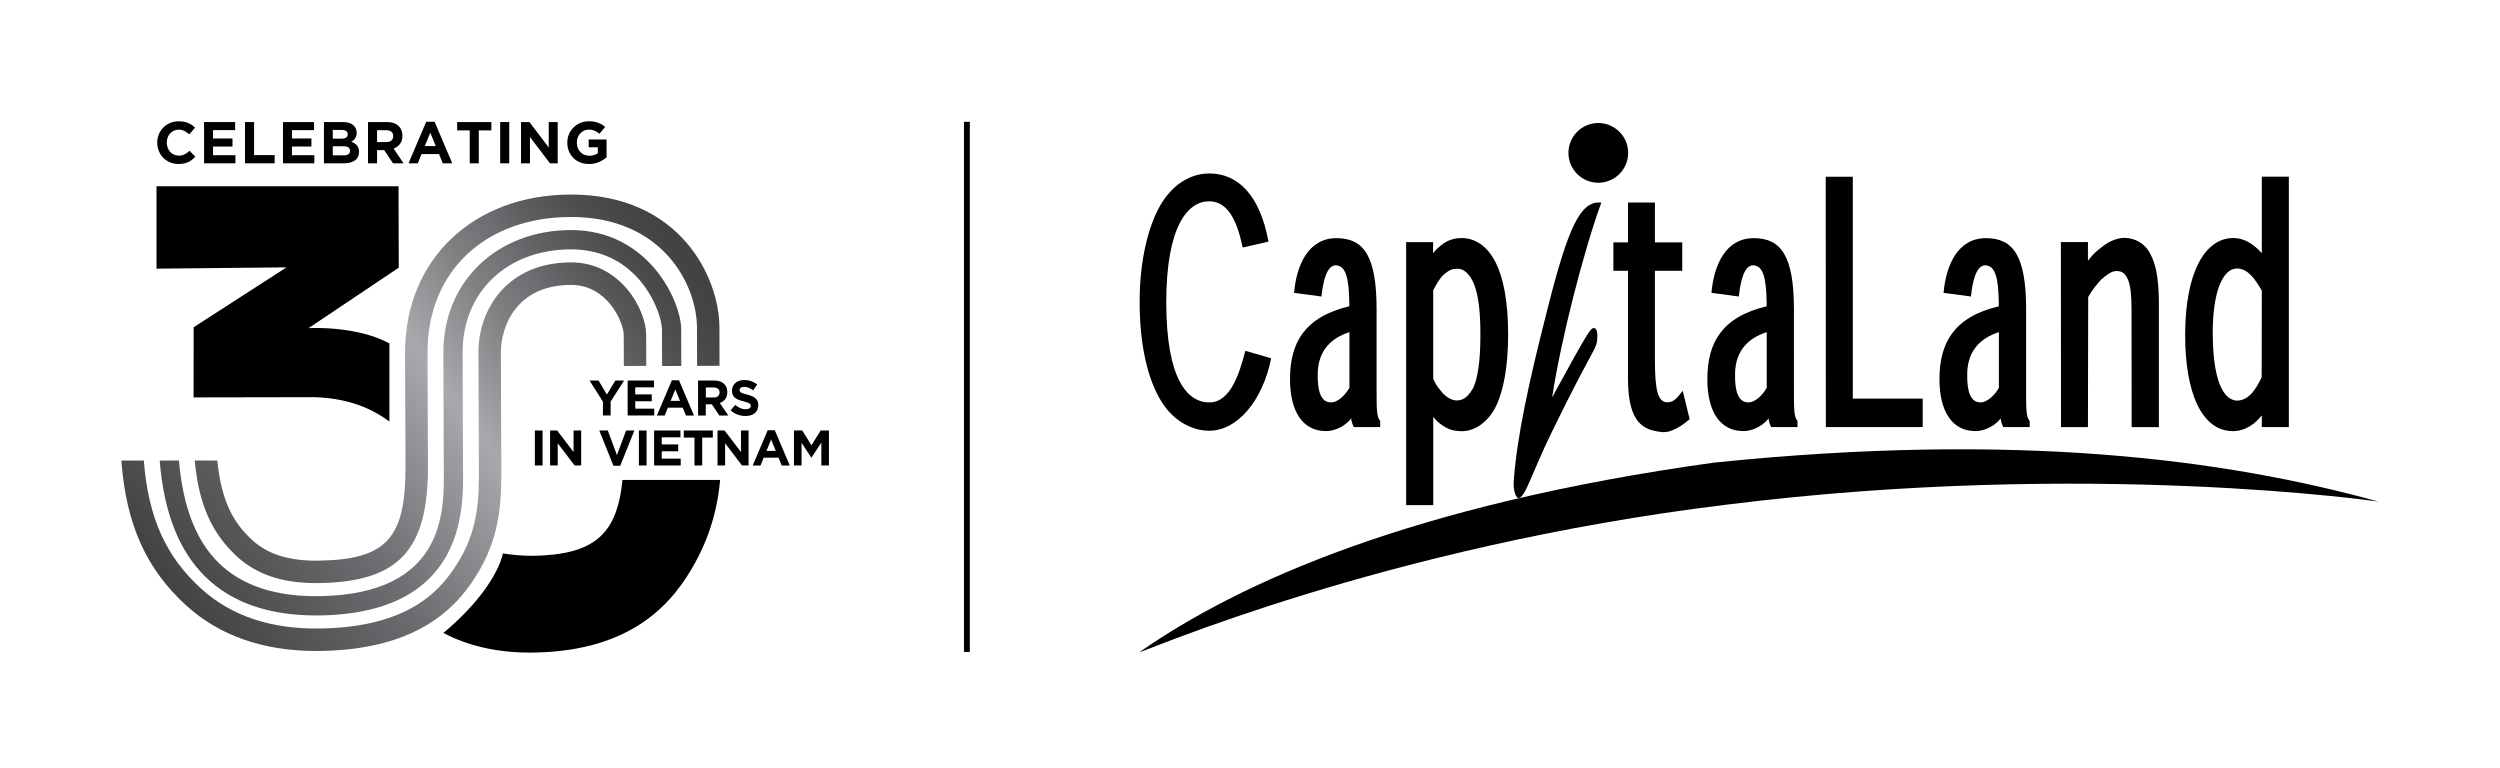 <?xml version="1.0" encoding="utf-8"?>
<!-- Generator: Adobe Illustrator 28.1.0, SVG Export Plug-In . SVG Version: 6.00 Build 0)  -->
<svg version="1.1" id="Layer_1" xmlns="http://www.w3.org/2000/svg" xmlns:xlink="http://www.w3.org/1999/xlink" x="0px" y="0px"
	 viewBox="0 0 750.13 230.33" style="enable-background:new 0 0 750.13 230.33;" xml:space="preserve">
<style type="text/css">
	.st0{fill:none;stroke:#000000;stroke-width:1.76;stroke-miterlimit:10;}
	.st1{fill-rule:evenodd;clip-rule:evenodd;}
	.st2{fill:url(#SVGID_1_);}
	.st3{fill:url(#SVGID_00000044884682555159179440000017760286906860416168_);}
	.st4{fill:url(#SVGID_00000114759060936672183800000017534486292488782781_);}
	.st5{fill:#2E3192;}
</style>
<g>
	<line class="st0" x1="290.12" y1="36.55" x2="290.12" y2="195.61"/>
	<g>
		<path class="st1" d="M514.28,138.81c90.89-9.33,153.17-1.06,199.41,11.7c0.33,0.04-86.64-12.69-195.33,0.88
			c-103.61,12.54-176.6,44.96-176.42,44.26C371.94,174.75,423.54,151.42,514.28,138.81z"/>
		<path class="st1" d="M678.66,124.69v3.45h8.11V53h-8.11v22.96l-0.04-0.03c-2.06-2.26-4.84-4.57-8.72-4.5
			c-8.16,0.14-14.16,9.96-14.24,28.78c-0.06,17.7,5,29.07,14.24,29.15c3.96,0.03,6.95-2.41,8.72-4.7L678.66,124.69z M671.15,120.22
			c-4.41-0.34-7.07-6.82-7.21-19.57c-0.14-13.12,3.04-20.09,7.25-20.09c3.25,0,5.41,3.13,7.47,6.62l-0.04,26.04
			c-1.71,3.49-3.72,6.89-7.41,6.99H671.15z"/>
		<path class="st1" d="M647.77,128.16v-38.4c-0.16-6.8-0.93-10.51-2.59-13.64c-1.57-3.09-4.61-4.74-7.76-4.74
			c-2.09,0-4.57,1.01-6.37,2.44c-1.94,1.51-2.68,2.01-4.52,4.36l-0.04,0.04v-5.58h-8.12l0.04,55.52h8.08l0.08-39.05
			c1.48-2.58,2.43-3.55,3.9-5.23c1.51-1.28,2.97-2.56,4.63-2.56c2.09,0,2.78,1.22,3.43,2.63c0.73,1.84,1.04,4.51,1.04,8.75
			l0.04,35.46H647.77z"/>
		<polygon class="st1" points="576.91,128.15 576.91,119.61 555.94,119.61 555.94,53.02 547.81,53.02 547.85,128.15 		"/>
		<path class="st1" d="M609.01,128.15v-1.87c-0.92-0.91-1.07-2.98-1.07-7.4V92.83c0-16.01-3.83-21.33-11.99-21.37
			c-8.56-0.04-12.04,8.14-12.78,16.41l8.22,1.1c0.45-4.56,1.63-9.43,4.29-9.36c2.98,0.08,3.94,3.71,4.06,11.14v1.15
			c-13.5,3.22-17.76,11.02-17.8,21.75c-0.04,9.97,3.94,15.7,10.77,15.7c3.31,0,6.26-2,7.6-3.83v0.19c0.15,0.95,0.3,1.42,0.77,2.44
			H609.01z M599.78,116.35c-1.43,2.49-3.61,4.35-5.41,4.39c-3.18,0.08-4.22-3.36-4.1-8.75c0.15-6.95,4.17-10.62,9.5-12.33V116.35z"
			/>
		<path class="st1" d="M539.35,128.15v-1.87c-0.92-0.91-1.08-2.98-1.08-7.4V92.83c0-16.01-3.83-21.33-11.98-21.37
			c-8.56-0.04-12.04,8.14-12.77,16.41l8.22,1.1c0.46-4.56,1.63-9.43,4.29-9.36c2.98,0.08,3.94,3.71,4.06,11.14v1.15
			c-13.51,3.22-17.76,11.02-17.8,21.75c-0.04,9.97,3.94,15.7,10.78,15.7c3.3,0,6.25-2,7.6-3.83v0.19c0.16,0.95,0.3,1.42,0.77,2.44
			H539.35z M530.12,116.35c-1.42,2.49-3.61,4.35-5.41,4.39c-3.17,0.08-4.22-3.36-4.1-8.75c0.15-6.95,4.17-10.62,9.5-12.33V116.35z"
			/>
		<path class="st1" d="M421.91,151.57h8.14v-26.44l0.06,0.03c0.87,1.01,1.32,1.54,2.67,2.46c1.91,1.3,3.28,1.64,5.26,1.75
			c4.62,0.27,8.65-3.06,10.78-7.37c2.31-4.66,3.7-12.09,3.7-21.69c0-9.92-1.47-16.98-3.66-21.39c-2.68-5.38-6.49-7.49-10.24-7.49
			c-2.16,0-4.03,0.59-5.56,1.67c-1.53,1.13-1.92,1.57-3.04,2.82h-0.03l0.03-3.26h-8.1V151.57z M430.05,87.08
			c1.3-2.43,2.11-3.81,3.43-4.93c1.52-1.26,2.43-1.47,3.72-1.51c1.89-0.06,3.7,1.31,5.05,4.52c1.37,3.49,1.95,8.29,1.95,15.33
			c0,8.25-0.87,12.94-2.07,15.72c-1.27,2.32-2.71,3.95-4.96,3.95c-1.64,0-2.9-0.9-4.15-2.05c-1.11-1.4-1.82-1.91-2.98-4.4V87.08z"/>
		<path class="st1" d="M414.13,128.15v-1.87c-0.92-0.91-1.08-2.98-1.08-7.4V92.83c0-16.01-3.83-21.33-11.98-21.37
			c-8.56-0.04-12.05,8.14-12.78,16.41l8.22,1.1c0.46-4.56,1.64-9.43,4.29-9.36c2.98,0.08,3.94,3.71,4.06,11.14v1.15
			c-13.5,3.22-17.76,11.02-17.79,21.75c-0.04,9.97,3.93,15.7,10.77,15.7c3.3,0,6.25-2,7.6-3.83v0.19c0.15,0.95,0.3,1.42,0.77,2.44
			H414.13z M404.9,116.35c-1.43,2.49-3.61,4.35-5.41,4.39c-3.17,0.08-4.22-3.36-4.1-8.75c0.15-6.95,4.18-10.62,9.51-12.33V116.35z"
			/>
		<path class="st1" d="M488.49,72.74h-4.39v8.52h4.39v32.51c0,13.49,4.91,15.3,10.17,15.87c3.05,0.33,6.47-2.29,8.33-3.86
			l-2.09-8.52c-1.53,1.93-2.56,3.45-4.58,3.45c-2.88,0-3.76-3.47-3.76-12.91V81.26h8.2v-8.52h-8.2V60.77h-8.07V72.74z"/>
		<g>
			<path class="st1" d="M480.48,60.79c-6.27-0.73-9.95,7.5-16.03,31.44c-5.91,23.1-9.34,39.23-10.26,52.26
				c-0.18,2.51,0.64,5.12,1.56,4.94c2.02-0.38,3.88-7.57,10.04-20.13c13.46-27.62,13.4-23.96,13.49-28.76
				c0.02-1.37-0.51-2.18-1.06-2.08c-0.95-0.03-1.55,0.71-12.5,20.79C468.4,101.66,475.2,75.24,480.48,60.79z"/>
		</g>
		<g>
			<path class="st1" d="M373.67,105.26c-1.7,6.45-4.34,15.49-10.81,15.49c-6.59,0-12.92-7-12.92-30.02
				c0-22.94,6.49-30.25,12.74-30.33c5.75-0.08,8.51,5.84,10.19,13.87l7.74-1.78c-2.62-14.24-9.37-20.39-17.65-20.44
				c-5.87-0.03-11.12,3.36-14.71,9.38c-3.72,6.39-6.3,16.74-6.3,29.03c0,13.5,2.52,23.51,6.53,30.02c3.47,5.63,8.96,8.76,14.38,8.76
				c8.45,0,16-9.05,18.56-21.73L373.67,105.26z"/>
		</g>
		<path d="M488.53,45.87c0,4.95-4.01,8.96-8.96,8.96c-4.95,0-8.96-4.01-8.96-8.96c0-4.95,4.01-8.96,8.96-8.96
			C484.52,36.92,488.53,40.93,488.53,45.87z"/>
	</g>
</g>
<g>
	<g>
		<g>
			<path d="M53.54,49.21c-0.91,0-1.75-0.17-2.53-0.5c-0.78-0.33-1.45-0.78-2.02-1.35c-0.57-0.57-1.01-1.25-1.33-2.03
				s-0.48-1.61-0.48-2.49v-0.04c0-0.88,0.16-1.71,0.48-2.49s0.76-1.45,1.33-2.03c0.57-0.58,1.24-1.04,2.03-1.38
				c0.79-0.34,1.66-0.5,2.62-0.5c0.58,0,1.11,0.05,1.58,0.14c0.48,0.09,0.91,0.22,1.3,0.39c0.39,0.17,0.75,0.37,1.08,0.6
				c0.33,0.24,0.64,0.5,0.92,0.78l-1.73,2c-0.48-0.44-0.98-0.78-1.48-1.03c-0.5-0.25-1.06-0.37-1.69-0.37c-0.52,0-1,0.1-1.44,0.3
				c-0.44,0.2-0.82,0.48-1.14,0.83c-0.32,0.35-0.57,0.76-0.74,1.23s-0.26,0.96-0.26,1.49v0.04c0,0.53,0.09,1.03,0.26,1.5
				s0.42,0.88,0.73,1.24c0.31,0.35,0.69,0.63,1.13,0.84c0.44,0.21,0.93,0.31,1.46,0.31c0.71,0,1.31-0.13,1.79-0.39
				c0.49-0.26,0.98-0.61,1.46-1.06L58.61,47c-0.32,0.34-0.65,0.65-0.99,0.92c-0.34,0.27-0.72,0.5-1.12,0.7
				c-0.41,0.19-0.85,0.34-1.34,0.44C54.68,49.16,54.14,49.21,53.54,49.21z"/>
			<path d="M61.23,36.62h9.32v2.42h-6.63v2.51h5.84v2.42h-5.84v2.6h6.72V49h-9.41V36.62z"/>
			<path d="M73.52,36.62h2.72v9.92h6.17V49h-8.9V36.62z"/>
			<path d="M84.91,36.62h9.32v2.42H87.6v2.51h5.84v2.42H87.6v2.6h6.72V49h-9.41V36.62z"/>
			<path d="M97.2,36.62h5.74c1.42,0,2.5,0.37,3.23,1.1c0.56,0.57,0.85,1.27,0.85,2.1v0.04c0,0.35-0.04,0.67-0.13,0.94
				s-0.21,0.52-0.35,0.73c-0.15,0.22-0.32,0.41-0.51,0.57c-0.19,0.17-0.4,0.31-0.62,0.42c0.72,0.27,1.28,0.64,1.69,1.11
				c0.41,0.47,0.62,1.11,0.62,1.94v0.04c0,0.57-0.11,1.06-0.33,1.49s-0.53,0.78-0.94,1.06c-0.41,0.28-0.89,0.5-1.47,0.64
				s-1.2,0.21-1.9,0.21H97.2V36.62z M102.37,41.62c0.6,0,1.08-0.1,1.43-0.31c0.35-0.21,0.53-0.54,0.53-1v-0.04
				c0-0.41-0.15-0.73-0.46-0.95c-0.31-0.22-0.75-0.33-1.33-0.33h-2.69v2.62H102.37z M103.09,46.61c0.6,0,1.07-0.11,1.42-0.33
				c0.34-0.22,0.51-0.56,0.51-1.02v-0.04c0-0.41-0.16-0.74-0.48-0.98c-0.32-0.24-0.83-0.36-1.54-0.36h-3.15v2.72H103.09z"/>
			<path d="M110.41,36.62h5.66c1.57,0,2.77,0.42,3.61,1.26c0.71,0.71,1.06,1.65,1.06,2.83v0.04c0,1-0.24,1.82-0.73,2.45
				s-1.13,1.09-1.92,1.39l3.02,4.42h-3.18l-2.65-3.96h-0.04h-2.1V49h-2.72V36.62z M115.9,42.63c0.67,0,1.19-0.16,1.55-0.48
				c0.36-0.32,0.54-0.74,0.54-1.27v-0.04c0-0.59-0.19-1.03-0.57-1.33c-0.38-0.29-0.9-0.44-1.57-0.44h-2.71v3.55H115.9z"/>
			<path d="M127.89,36.53h2.51L135.7,49h-2.85l-1.13-2.78h-5.23L125.36,49h-2.78L127.89,36.53z M130.75,43.82l-1.64-4.01l-1.64,4.01
				H130.75z"/>
			<path d="M140.94,39.13h-3.77v-2.51h10.26v2.51h-3.77V49h-2.72V39.13z"/>
			<path d="M150.08,36.62h2.72V49h-2.72V36.62z"/>
			<path d="M156.34,36.62h2.51l5.8,7.62v-7.62h2.69V49h-2.32l-6-7.87V49h-2.69V36.62z"/>
			<path d="M176.72,49.21c-0.97,0-1.85-0.16-2.64-0.48s-1.48-0.76-2.05-1.33c-0.57-0.57-1.02-1.24-1.33-2.02
				c-0.32-0.78-0.48-1.63-0.48-2.55v-0.04c0-0.88,0.16-1.71,0.49-2.49s0.78-1.45,1.35-2.03c0.58-0.58,1.26-1.04,2.05-1.38
				s1.66-0.5,2.6-0.5c0.55,0,1.06,0.04,1.51,0.11c0.45,0.08,0.88,0.19,1.26,0.33c0.39,0.14,0.75,0.32,1.1,0.53
				c0.34,0.21,0.67,0.45,0.99,0.72l-1.71,2.07c-0.24-0.2-0.47-0.38-0.71-0.53c-0.24-0.15-0.48-0.28-0.73-0.39
				c-0.25-0.11-0.53-0.19-0.82-0.25c-0.29-0.06-0.62-0.09-0.97-0.09c-0.5,0-0.96,0.1-1.39,0.31s-0.81,0.48-1.13,0.83
				s-0.58,0.76-0.76,1.22s-0.27,0.97-0.27,1.5v0.04c0,0.57,0.09,1.09,0.27,1.57s0.44,0.9,0.78,1.25s0.73,0.63,1.18,0.82
				c0.45,0.19,0.96,0.29,1.51,0.29c1.01,0,1.87-0.25,2.56-0.75v-1.78h-2.74v-2.35H182v5.38c-0.64,0.54-1.39,1.01-2.27,1.39
				C178.85,49.02,177.85,49.21,176.72,49.21z"/>
		</g>
	</g>
	<path d="M115.59,105.4"/>
	<g>
		<path d="M116.84,103.04c-10.09-5.44-24.26-4.58-24.26-4.58l27.07-18.15l-0.07-24.42H46.96v24.72l39-0.39L58.11,98.19l-0.03,21.05
			c0,0,36.21-0.07,36.21-0.07c12.25,0.33,19.25,4.87,22.55,7.32V103.04z"/>
		<g>
			<linearGradient id="SVGID_1_" gradientUnits="userSpaceOnUse" x1="50.821" y1="182.539" x2="209.738" y2="65.341">
				<stop  offset="9.495575e-03" style="stop-color:#414042"/>
				<stop  offset="0.301" style="stop-color:#6D6E71"/>
				<stop  offset="0.536" style="stop-color:#A7A9AC"/>
				<stop  offset="0.668" style="stop-color:#7F8183"/>
				<stop  offset="0.739" style="stop-color:#6D6E71"/>
				<stop  offset="0.785" style="stop-color:#5F6062"/>
				<stop  offset="0.854" style="stop-color:#4F4F51"/>
				<stop  offset="0.924" style="stop-color:#444446"/>
				<stop  offset="1" style="stop-color:#414042"/>
			</linearGradient>
			<path class="st2" d="M215.87,98.39c0-15.47-12.08-40.02-44.5-40.02c-29.33,0-49.82,19.46-49.82,47.31
				c-0.01,2.92,0.03,12.71,0.07,20.88c0.03,5.77,0.06,11.2,0.06,13.64c0,21.39-5.81,27.67-25.89,28.02
				c-8.77,0.17-15.3-1.82-19.96-6.05c-5.42-4.92-9.36-11.18-10.62-23.98h-6.77c1.2,13.24,5.18,21.98,12.86,28.96
				c5.78,5.25,13.48,7.81,23.52,7.81c0.36,0,0.72,0,1.09-0.01c23.69-0.41,32.5-9.83,32.5-34.75c0-2.45-0.03-7.89-0.06-13.68
				c-0.04-8.15-0.08-17.92-0.07-20.83c0-24.27,17.32-40.58,43.09-40.58c27.51,0,37.76,20.41,37.76,33.28
				c0,2.9,0.03,11.39,0.03,11.39l6.73-0.03C215.91,109.75,215.87,101.28,215.87,98.39z"/>
			
				<linearGradient id="SVGID_00000047020509938656597050000012409676505379730348_" gradientUnits="userSpaceOnUse" x1="51.403" y1="183.328" x2="210.32" y2="66.13">
				<stop  offset="9.495575e-03" style="stop-color:#414042"/>
				<stop  offset="0.301" style="stop-color:#6D6E71"/>
				<stop  offset="0.536" style="stop-color:#A7A9AC"/>
				<stop  offset="0.668" style="stop-color:#7F8183"/>
				<stop  offset="0.739" style="stop-color:#6D6E71"/>
				<stop  offset="0.785" style="stop-color:#5F6062"/>
				<stop  offset="0.854" style="stop-color:#4F4F51"/>
				<stop  offset="0.924" style="stop-color:#444446"/>
				<stop  offset="1" style="stop-color:#414042"/>
			</linearGradient>
			<path style="fill:url(#SVGID_00000047020509938656597050000012409676505379730348_);" d="M204.39,98.88
				c0-8.5-9.82-29.85-33.02-29.85c-22.22,0-38.34,15.43-38.34,36.68c-0.01,3.03,0.03,11.65,0.07,19.98
				c0.03,6.24,0.06,12.07,0.06,14.51l0.01,1.41c0.08,11.89,0.25,36.62-37.16,37.27c-13.18,0.23-23.41-3.13-30.38-9.97
				c-6.81-6.69-10.74-16.8-11.94-30.72h-5.78c1.27,15.61,5.77,27.07,13.68,34.84c7.86,7.72,19.01,11.64,33.17,11.64
				c0.45,0,0.9,0,1.35-0.01c43.12-0.74,42.91-31.5,42.83-43.08l-0.01-1.37c0-2.44-0.03-8.28-0.06-14.53
				c-0.04-7.93-0.08-16.92-0.07-19.94c0-18.2,13.39-30.92,32.57-30.92c20.43,0,27.25,18.98,27.25,24.08
				c0,2.82,0.03,10.92,0.03,10.92l5.77-0.02C204.43,109.78,204.39,101.7,204.39,98.88z"/>
			<g>
				
					<linearGradient id="SVGID_00000023255764134282372430000011095691189099703485_" gradientUnits="userSpaceOnUse" x1="52.545" y1="184.876" x2="211.462" y2="67.678">
					<stop  offset="9.495575e-03" style="stop-color:#414042"/>
					<stop  offset="0.301" style="stop-color:#6D6E71"/>
					<stop  offset="0.536" style="stop-color:#A7A9AC"/>
					<stop  offset="0.668" style="stop-color:#7F8183"/>
					<stop  offset="0.739" style="stop-color:#6D6E71"/>
					<stop  offset="0.785" style="stop-color:#5F6062"/>
					<stop  offset="0.854" style="stop-color:#4F4F51"/>
					<stop  offset="0.924" style="stop-color:#444446"/>
					<stop  offset="1" style="stop-color:#414042"/>
				</linearGradient>
				<path style="fill:url(#SVGID_00000023255764134282372430000011095691189099703485_);" d="M193.88,100.48
					c0-7.59-7.73-21.75-22.5-21.75c-19.12,0-27.82,13.99-27.82,26.98c-0.01,2.82,0.03,12.8,0.07,20.75
					c0.03,5.81,0.06,11.27,0.06,13.74l0,0.8c0.01,7.58,0.02,17.01-5.66,26.75c-5.51,9.46-15.24,20.37-41.81,20.83
					c-14.77,0.27-26.82-3.75-35.78-11.88c-10.65-9.68-15.93-21.24-17.28-38.51h-6.75c1.45,19.26,7.5,32.6,19.5,43.5
					c9.96,9.05,23.08,13.64,38.98,13.64c0.48,0,0.96,0,1.44-0.01c30.27-0.52,41.62-14.04,47.51-24.17
					c6.6-11.32,6.58-22.2,6.58-30.15l0-0.79c0-2.47-0.03-7.94-0.06-13.77c-0.04-7.94-0.08-17.89-0.07-20.7
					c0-7.52,4.44-20.25,21.09-20.25c11.02,0,15.77,11.4,15.77,15.01c0,2.64,0.03,8.77,0.03,9.31l2.21,0.01l4.53-0.05
					C193.9,109.22,193.88,103.11,193.88,100.48z"/>
				<polygon class="st5" points="187.17,109.83 190.54,109.82 189.38,109.81 				"/>
			</g>
		</g>
	</g>
	<g>
		<path d="M186.77,144.01c-1.61,16.64-8.75,22.43-26.88,22.77c-2.7,0.05-6.92-0.35-8.96-0.73c-1.58,6.54-7.75,15.44-17.89,23.86
			c7.15,3.8,15.92,5.9,25.91,5.9c0.49,0,0.98,0,1.48-0.01c29.74-0.55,41.82-15.21,48.4-27.42c4.79-8.88,6.6-17.13,7.25-24.37H186.77
			z"/>
	</g>
	<g>
		<g>
			<path d="M180.92,120.53l-4.03-6.36h2.7l2.5,4.21l2.55-4.21h2.62l-4.04,6.32v4.18h-2.31V120.53z"/>
			<path d="M188.32,114.17h7.91v2.05h-5.62v2.13h4.95v2.06h-4.95v2.21h5.7v2.05h-7.98V114.17z"/>
			<path d="M201.6,114.1h2.13l4.5,10.58h-2.42l-0.96-2.36h-4.44l-0.96,2.36h-2.35L201.6,114.1z M204.03,120.28l-1.4-3.41l-1.4,3.41
				H204.03z"/>
			<path d="M209.47,114.17h4.8c1.33,0,2.35,0.36,3.06,1.07c0.6,0.6,0.9,1.4,0.9,2.4v0.03c0,0.85-0.21,1.54-0.62,2.08
				c-0.42,0.54-0.96,0.93-1.63,1.18l2.56,3.75h-2.7l-2.25-3.36h-0.03h-1.79v3.36h-2.31V114.17z M214.13,119.27
				c0.57,0,1.01-0.13,1.31-0.4c0.3-0.27,0.46-0.63,0.46-1.08v-0.03c0-0.5-0.16-0.88-0.48-1.12c-0.32-0.25-0.77-0.38-1.33-0.38h-2.3
				v3.01H214.13z"/>
			<path d="M223.69,124.82c-0.8,0-1.58-0.14-2.35-0.41c-0.77-0.27-1.47-0.7-2.1-1.27l1.36-1.63c0.48,0.39,0.97,0.7,1.48,0.93
				c0.5,0.23,1.06,0.35,1.66,0.35c0.48,0,0.85-0.09,1.12-0.26s0.4-0.42,0.4-0.73v-0.03c0-0.15-0.03-0.28-0.08-0.4
				c-0.06-0.11-0.16-0.22-0.32-0.32s-0.37-0.2-0.65-0.3c-0.28-0.1-0.63-0.21-1.08-0.32c-0.53-0.13-1.01-0.27-1.44-0.43
				s-0.8-0.36-1.1-0.59c-0.3-0.24-0.53-0.53-0.7-0.88c-0.17-0.35-0.25-0.78-0.25-1.3v-0.03c0-0.48,0.09-0.91,0.27-1.3
				s0.43-0.72,0.75-1c0.32-0.28,0.71-0.5,1.16-0.64c0.45-0.15,0.94-0.23,1.48-0.23c0.77,0,1.48,0.12,2.12,0.35
				c0.65,0.23,1.24,0.56,1.78,0.99l-1.2,1.74c-0.47-0.32-0.93-0.57-1.38-0.76c-0.45-0.19-0.9-0.28-1.35-0.28
				c-0.45,0-0.79,0.09-1.01,0.26s-0.34,0.39-0.34,0.65v0.03c0,0.17,0.03,0.32,0.1,0.44c0.06,0.12,0.18,0.24,0.35,0.34
				c0.17,0.1,0.4,0.19,0.7,0.29c0.3,0.09,0.67,0.19,1.12,0.31c0.53,0.14,1,0.3,1.42,0.47s0.77,0.38,1.05,0.63
				c0.29,0.25,0.5,0.53,0.65,0.86s0.22,0.73,0.22,1.19v0.03c0,0.52-0.09,0.98-0.28,1.39c-0.19,0.41-0.45,0.75-0.79,1.02
				s-0.74,0.49-1.21,0.63C224.78,124.75,224.26,124.82,223.69,124.82z"/>
			<path d="M160.49,129.17h2.31v10.5h-2.31V129.17z"/>
			<path d="M165.05,129.17h2.13l4.92,6.46v-6.46h2.28v10.5h-1.96l-5.08-6.67v6.67h-2.28V129.17z"/>
			<path d="M179.82,129.17h2.55l2.74,7.39l2.75-7.39h2.49l-4.25,10.58h-2.04L179.82,129.17z"/>
			<path d="M191.7,129.17h2.31v10.5h-2.31V129.17z"/>
			<path d="M196.26,129.17h7.91v2.05h-5.62v2.13h4.95v2.06h-4.95v2.21h5.7v2.05h-7.98V129.17z"/>
			<path d="M208.38,131.3h-3.2v-2.13h8.7v2.13h-3.19v8.37h-2.31V131.3z"/>
			<path d="M215.28,129.17h2.13l4.92,6.46v-6.46h2.28v10.5h-1.96l-5.08-6.67v6.67h-2.28V129.17z"/>
			<path d="M230.35,129.1h2.13l4.5,10.58h-2.42l-0.96-2.36h-4.44l-0.96,2.36h-2.35L230.35,129.1z M232.78,135.28l-1.4-3.41
				l-1.4,3.41H232.78z"/>
			<path d="M238.23,129.17h2.49l2.76,4.44l2.76-4.44h2.49v10.5h-2.28v-6.86l-2.96,4.49h-0.06l-2.92-4.44v6.81h-2.28V129.17z"/>
		</g>
	</g>
</g>
</svg>

